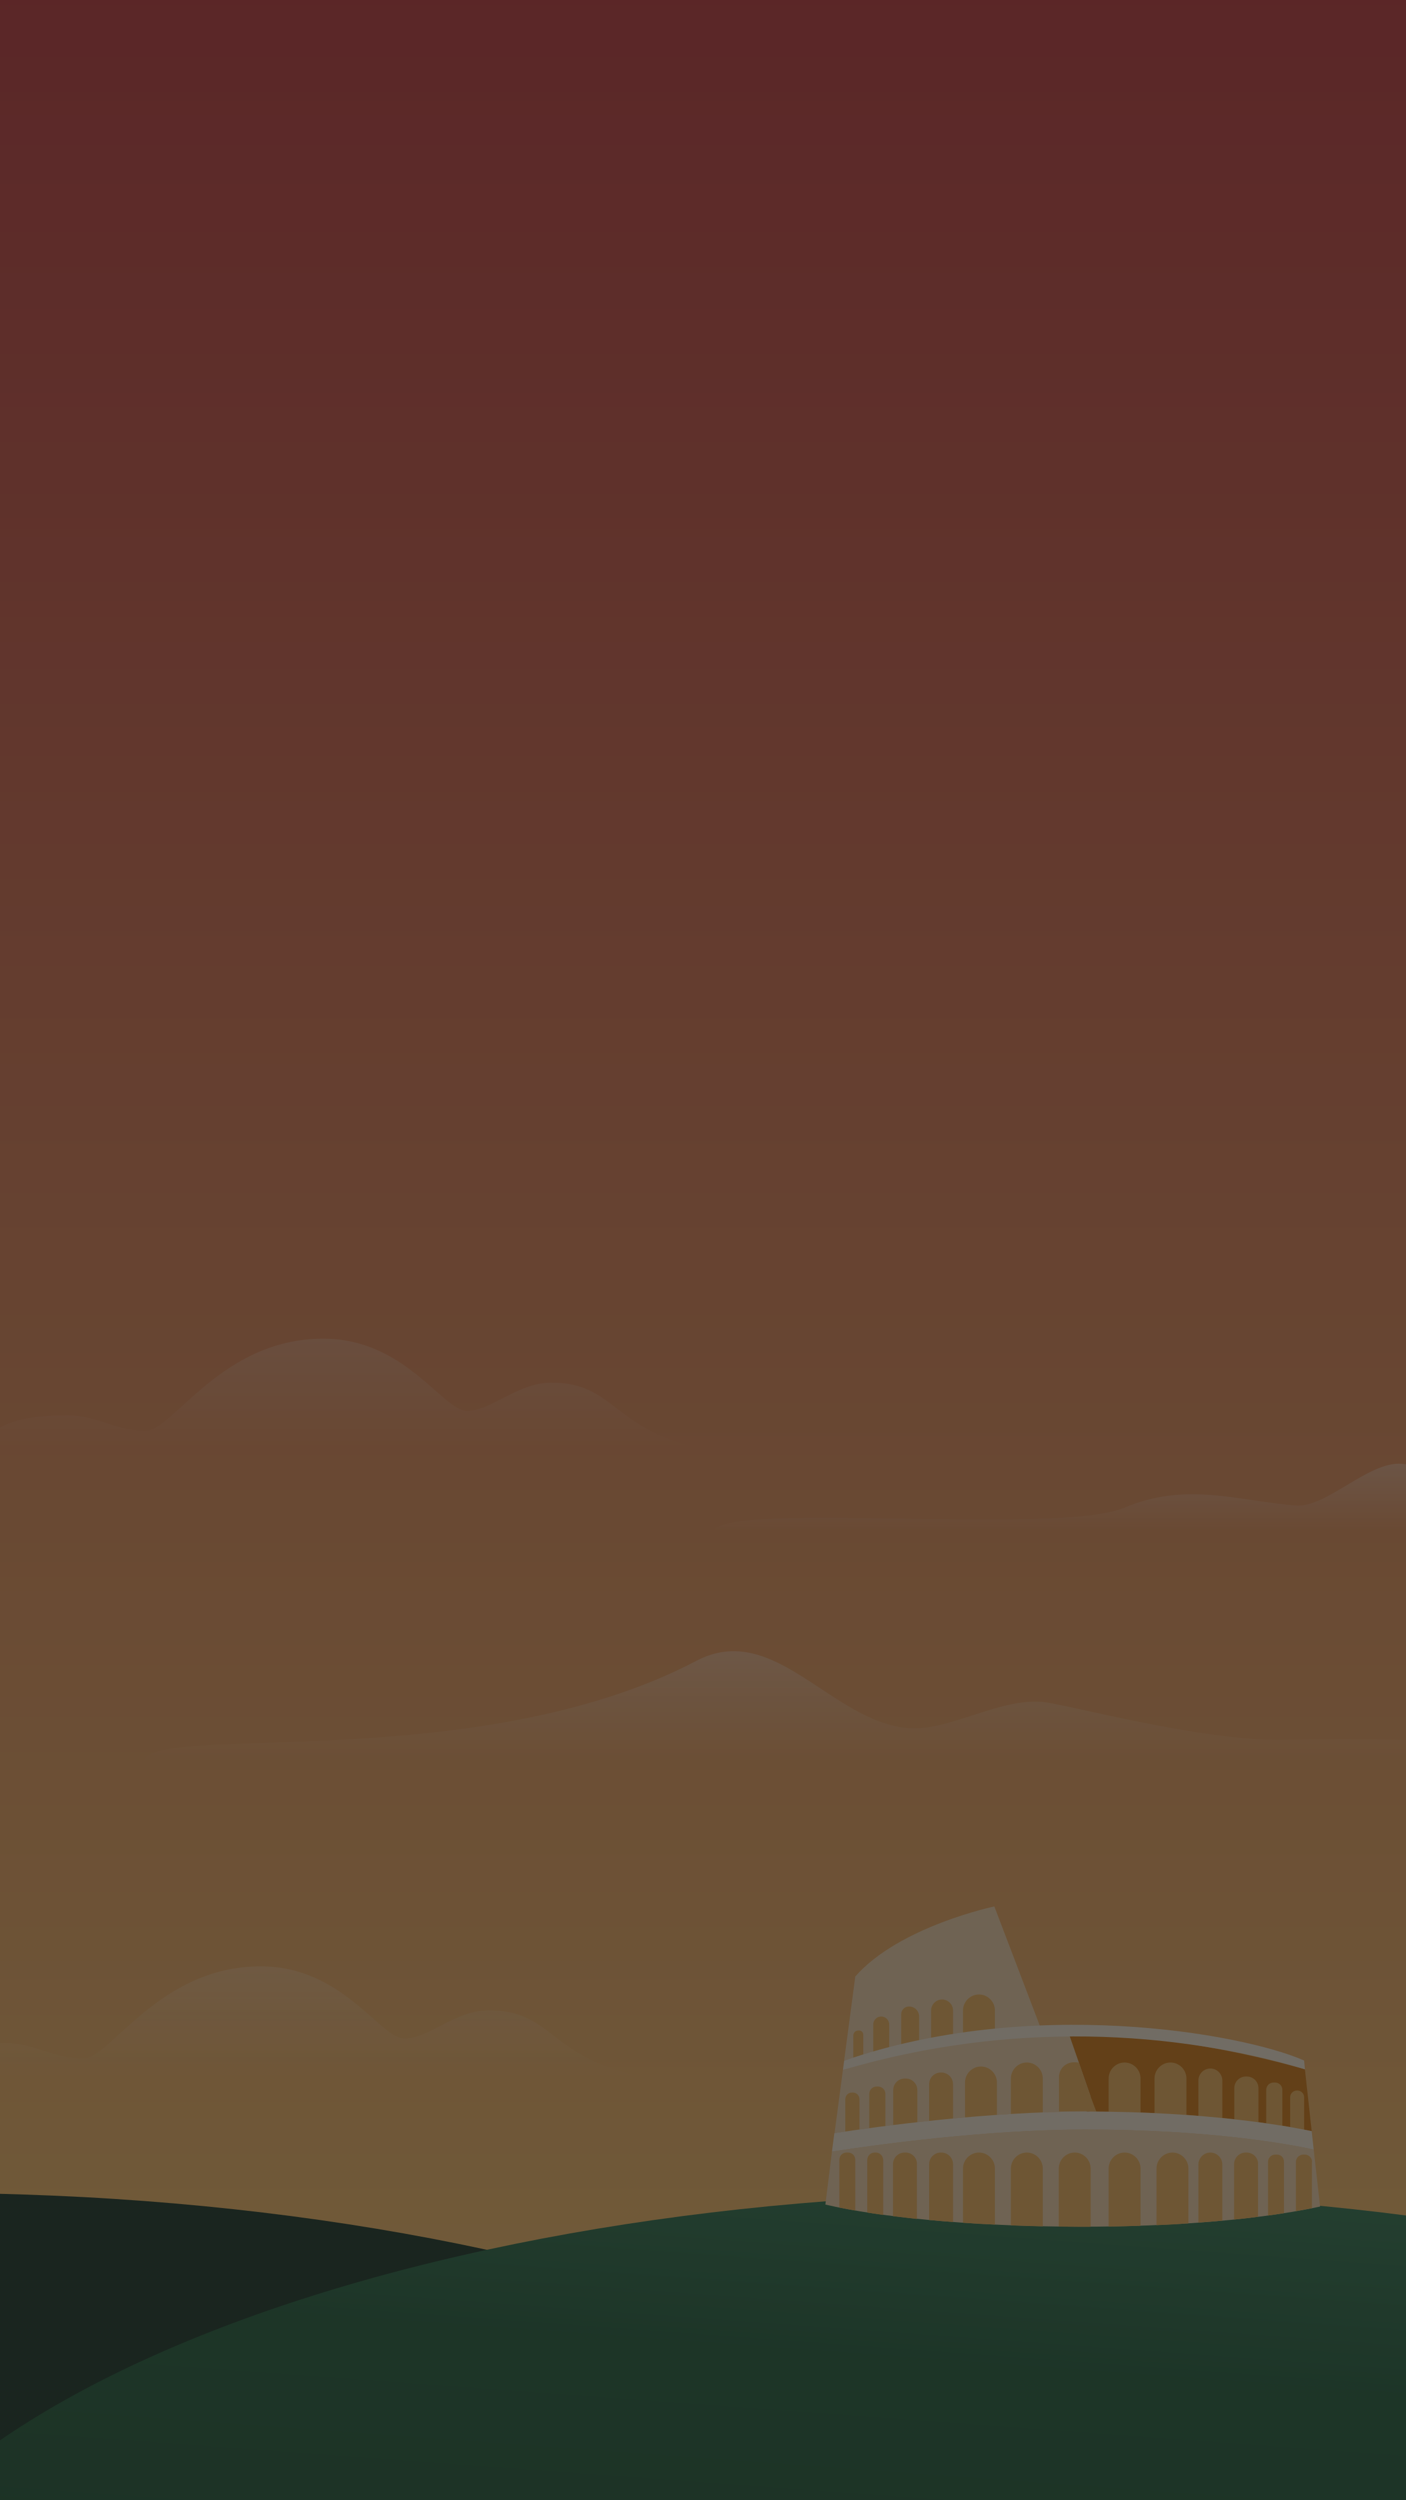 <svg width="540" height="960" viewBox="0 0 540 960" fill="none" xmlns="http://www.w3.org/2000/svg">
<rect x="0" y="0" width="540" height="960" fill="#808080" stroke="none"/>
<g clip-path="url(#clip0)">
<rect width="540" height="960" fill="url(#paint0_linear)"/>
<path d="M588 677C588 677 410.789 676.747 282.778 676.747C232.143 676.747 55 677 55 677C55 660.727 181.986 682.612 267.403 637.719C297.327 621.99 319.154 661.086 348.833 663.532C364.328 664.812 383.313 652.141 400.083 653.432C408.767 654.099 461.168 668.588 492.903 668.022C555.542 666.899 588 669.929 588 677Z" fill="url(#paint1_linear)"/>
<path d="M211.514 530.898C198.479 531.028 188.631 541.864 179.242 541.699C169.852 541.535 155.672 514 124.126 514C84.969 514 66.473 549.368 55.96 549.368C44.082 549.368 37.502 543.442 25.865 543.442C-4.656 543.442 0.844 552.847 -22 556.162C26.951 556.162 191.572 556.162 269.892 556.162C235.443 549.368 236.202 530.654 211.514 530.898Z" fill="url(#paint2_linear)"/>
<path d="M187.514 771.898C174.479 772.028 164.631 782.864 155.242 782.699C145.852 782.535 131.672 755 100.126 755C60.969 755 42.473 790.368 31.96 790.368C20.082 790.368 13.502 784.442 1.865 784.442C-28.656 784.442 -23.156 793.847 -46 797.162C2.951 797.162 167.572 797.162 245.892 797.162C211.443 790.368 212.202 771.654 187.514 771.898Z" fill="url(#paint3_linear)"/>
<path d="M569.1 588.04C569.1 588.04 544.747 588.278 447.333 588.278C408.801 588.278 274 588.473 274 588.473C274 575.907 406.167 589.773 431.733 578.94C455.497 568.869 475.015 576.184 497.6 578.073C509.391 579.061 525.572 561.043 538.333 562.04C556.2 563.435 569.1 584.101 569.1 588.04Z" fill="url(#paint4_linear)"/>
<path d="M-28 1239C232.126 1239 443 1150.13 443 1040.5C443 930.871 232.126 842 -28 842C-288.126 842 -499 930.871 -499 1040.5C-499 1150.13 -288.126 1239 -28 1239Z" fill="#203D2C"/>
<path d="M402 1239C662.126 1239 873 1150.13 873 1040.5C873 930.871 662.126 842 402 842C141.874 842 -69 930.871 -69 1040.5C-69 1150.13 141.874 1239 402 1239Z" fill="url(#paint5_linear)"/>
<path d="M381.892 732C381.892 732 345.347 739.683 328.492 758.889L324.202 791.234C349.178 782.936 375.303 779.325 399.589 778.403L381.892 732Z" fill="#F5D8AF"/>
<path d="M366.032 783.858H357.604V771.95C357.604 769.645 359.52 767.725 361.818 767.725C364.117 767.725 366.032 769.645 366.032 771.95V783.858Z" fill="#F3B761"/>
<path d="M353.008 786.548H346.113V773.41C346.113 771.72 347.492 770.414 349.101 770.414H349.178C351.246 770.414 353.008 772.104 353.008 774.255V786.548Z" fill="#F3B761"/>
<path d="M341.516 790.388H335.387V777.327C335.387 775.637 336.766 774.254 338.451 774.254C340.137 774.254 341.516 775.637 341.516 777.327V790.388Z" fill="#F3B761"/>
<path d="M331.556 791.925H327.726V781.553C327.726 780.478 328.568 779.633 329.641 779.633H329.947C330.79 779.633 331.556 780.324 331.556 781.246V791.925Z" fill="#F3B761"/>
<path d="M382.121 781.17H369.863V771.951C369.863 768.57 372.621 765.805 375.992 765.805C379.363 765.805 382.121 768.57 382.121 771.951V781.17Z" fill="#F3B761"/>
<path d="M323.742 794.768L320.524 819.046C337.686 816.434 379.287 810.748 417.057 810.748C418.359 810.748 418.972 804.986 418.972 804.986L410.698 781.17C366.416 781.631 333.319 791.542 323.742 794.768Z" fill="#F5D8AF"/>
<path d="M413.532 781.17C412.536 781.17 411.54 781.17 410.621 781.17L418.895 804.986L417.363 811.132L420.887 810.748C465.093 811.056 493.746 816.126 503.782 818.277L501.178 794.538C486.544 790.389 449.847 781.17 413.532 781.17Z" fill="#D6801C"/>
<path d="M438.048 820.352H425.79V798.072C425.79 794.692 428.548 791.926 431.919 791.926C435.29 791.926 438.048 794.692 438.048 798.072V820.352Z" fill="#F3B761"/>
<path d="M455.669 820.352H443.411V798.072C443.411 794.692 446.169 791.926 449.54 791.926C452.911 791.926 455.669 794.692 455.669 798.072V820.352Z" fill="#F3B761"/>
<path d="M469.459 822.656H460.266V798.84C460.266 796.305 462.334 794.23 464.862 794.23C467.391 794.23 469.459 796.305 469.459 798.84V822.656Z" fill="#F3B761"/>
<path d="M366.032 823.423H356.839V800.298C356.839 797.763 358.831 795.766 361.359 795.766H361.512C364.04 795.766 366.032 797.763 366.032 800.298V823.423Z" fill="#F3B761"/>
<path d="M352.242 824.191H343.049V802.526C343.049 800.068 345.041 798.07 347.492 798.07H347.875C350.327 798.07 352.319 800.068 352.319 802.526V824.191H352.242Z" fill="#F3B761"/>
<path d="M483.25 823.424H474.057V801.759C474.057 799.3 476.049 797.303 478.5 797.303H478.883C481.335 797.303 483.327 799.3 483.327 801.759V823.424H483.25Z" fill="#F3B761"/>
<path d="M339.984 824.961H333.854V803.987C333.854 802.451 335.08 801.145 336.689 801.145H337.225C338.758 801.145 340.06 802.374 340.06 803.987V824.961H339.984Z" fill="#F3B761"/>
<path d="M492.443 823.424H486.314V802.45C486.314 800.913 487.54 799.607 489.149 799.607H489.685C491.218 799.607 492.52 800.837 492.52 802.45V823.424H492.443Z" fill="#F3B761"/>
<path d="M500.871 826.498H495.508V805.294C495.508 803.834 496.657 802.682 498.113 802.682H498.266C499.722 802.682 500.871 803.834 500.871 805.294V826.498Z" fill="#F3B761"/>
<path d="M330.024 824.961H324.661V805.985C324.661 804.602 325.81 803.449 327.189 803.449H327.572C328.951 803.449 330.101 804.602 330.101 805.985V824.961H330.024Z" fill="#F3B761"/>
<path d="M400.508 820.352H388.25V798.072C388.25 794.692 391.008 791.926 394.379 791.926C397.75 791.926 400.508 794.692 400.508 798.072V820.352Z" fill="#F3B761"/>
<path d="M382.887 821.887H370.629V799.607C370.629 796.227 373.387 793.461 376.758 793.461C380.129 793.461 382.887 796.227 382.887 799.607V821.887Z" fill="#F3B761"/>
<path d="M416.98 817.662C378.52 817.662 336.077 823.578 319.528 826.113L317 846.472C359.903 856.46 453.371 858.765 507 847.24L504.548 825.345C495.048 823.27 464.633 817.662 416.98 817.662Z" fill="#F5D8AF"/>
<path d="M421.194 811.131L418.895 805.062L414.375 792.001C413.992 791.924 413.609 791.848 413.226 791.848H412.383C409.242 791.848 406.714 794.383 406.714 797.533V810.747C410.161 810.67 413.609 810.593 417.057 810.593C417.593 810.747 420.581 811.131 421.194 811.131Z" fill="#F3B761"/>
<path d="M464.862 826.498C462.334 826.498 460.266 828.572 460.266 831.108V853.387C463.407 853.157 466.471 852.927 469.459 852.619V831.108C469.459 828.572 467.391 826.498 464.862 826.498Z" fill="#F3B761"/>
<path d="M450.307 826.498C446.936 826.498 444.178 829.264 444.178 832.644V854.386C448.315 854.233 452.375 854.002 456.436 853.695V832.644C456.436 829.264 453.678 826.498 450.307 826.498Z" fill="#F3B761"/>
<path d="M503.935 830.108C503.935 828.572 502.709 827.266 501.1 827.266H500.564C499.032 827.266 497.729 828.495 497.729 830.108V849.008C499.798 848.624 501.867 848.239 503.859 847.855V830.108H503.935Z" fill="#F3B761"/>
<path d="M431.919 826.498C428.548 826.498 425.79 829.264 425.79 832.644V854.924C429.927 854.847 433.988 854.77 438.048 854.617V832.644C438.048 829.264 435.29 826.498 431.919 826.498Z" fill="#F3B761"/>
<path d="M478.806 826.498H478.423C475.971 826.498 473.979 828.496 473.979 830.954V852.235C477.121 851.928 480.185 851.544 483.173 851.16V830.877C483.25 828.496 481.258 826.498 478.806 826.498Z" fill="#F3B761"/>
<path d="M490.375 827.266H489.839C488.306 827.266 487.004 828.495 487.004 830.108V850.698C489.072 850.391 491.141 850.083 493.133 849.776V830.108C493.21 828.495 491.984 827.266 490.375 827.266Z" fill="#F3B761"/>
<path d="M394.379 826.498C391.008 826.498 388.25 829.264 388.25 832.644V854.463C392.31 854.617 396.371 854.77 400.508 854.847V832.644C400.508 829.264 397.75 826.498 394.379 826.498Z" fill="#F3B761"/>
<path d="M325.734 826.498H325.121C323.589 826.498 322.363 827.727 322.363 829.264V847.625C324.355 848.01 326.347 848.394 328.492 848.778V829.264C328.492 827.727 327.267 826.498 325.734 826.498Z" fill="#F3B761"/>
<path d="M361.512 826.498H361.359C358.831 826.498 356.839 828.496 356.839 831.031V852.389C359.827 852.696 362.891 852.927 366.032 853.157V831.031C366.032 828.496 364.04 826.498 361.512 826.498Z" fill="#F3B761"/>
<path d="M336.383 826.498H335.924C334.315 826.498 333.089 827.804 333.089 829.341V849.546C335.081 849.853 337.149 850.161 339.218 850.468V829.417C339.218 827.804 337.915 826.498 336.383 826.498Z" fill="#F3B761"/>
<path d="M412.766 826.498C409.395 826.498 406.637 829.264 406.637 832.644V854.924C410.697 855.001 414.834 855.001 418.895 855.001V832.721C418.895 829.264 416.137 826.498 412.766 826.498Z" fill="#F3B761"/>
<path d="M347.798 826.498H347.415C344.964 826.498 342.972 828.496 342.972 830.954V850.929C345.96 851.313 349.024 851.62 352.165 852.005V830.954C352.242 828.496 350.25 826.498 347.798 826.498Z" fill="#F3B761"/>
<path d="M375.992 826.498C372.621 826.498 369.863 829.264 369.863 832.644V853.464C373.847 853.772 377.984 854.002 382.121 854.156V832.644C382.121 829.264 379.363 826.498 375.992 826.498Z" fill="#F3B761"/>
<path d="M504.548 825.345L503.782 818.277C493.44 816.126 463.331 810.748 416.98 810.748C379.21 810.748 337.609 816.433 320.448 819.045L319.528 826.113C336.077 823.578 378.52 817.662 416.98 817.662C464.633 817.662 495.048 823.271 504.548 825.345Z" fill="#FAEDDA"/>
<path d="M500.871 791.156C476.355 780.4 395.145 766.572 324.202 791.233L323.742 794.767C388.25 775.791 451.073 779.632 501.178 794.537L500.871 791.156Z" fill="#FAEDDA"/>
<rect opacity="0.6" width="540" height="960" fill="#161616"/>
</g>
<defs>
<linearGradient id="paint0_linear" x1="246.24" y1="-289.92" x2="246.24" y2="864" gradientUnits="userSpaceOnUse">
<stop stop-color="#B01434"/>
<stop offset="1" stop-color="#F8C06D"/>
</linearGradient>
<linearGradient id="paint1_linear" x1="322" y1="603" x2="322" y2="677" gradientUnits="userSpaceOnUse">
<stop stop-color="white" stop-opacity="0.5"/>
<stop offset="1" stop-color="white" stop-opacity="0"/>
</linearGradient>
<linearGradient id="paint2_linear" x1="123.946" y1="556.161" x2="123.946" y2="402" gradientUnits="userSpaceOnUse">
<stop stop-color="white" stop-opacity="0"/>
<stop offset="1" stop-color="white" stop-opacity="0.7"/>
</linearGradient>
<linearGradient id="paint3_linear" x1="99.946" y1="797.161" x2="99.946" y2="643" gradientUnits="userSpaceOnUse">
<stop stop-color="white" stop-opacity="0"/>
<stop offset="1" stop-color="white" stop-opacity="0.7"/>
</linearGradient>
<linearGradient id="paint4_linear" x1="421.55" y1="526" x2="421.55" y2="588" gradientUnits="userSpaceOnUse">
<stop stop-color="white" stop-opacity="0.71"/>
<stop offset="1" stop-color="white" stop-opacity="0"/>
</linearGradient>
<linearGradient id="paint5_linear" x1="120" y1="1233" x2="158.306" y2="708.796" gradientUnits="userSpaceOnUse">
<stop stop-color="#214D2E"/>
<stop offset="0.651" stop-color="#286442"/>
<stop offset="1" stop-color="#52A078"/>
</linearGradient>
<clipPath id="clip0">
<rect width="540" height="960" fill="white"/>
</clipPath>
</defs>
</svg>
